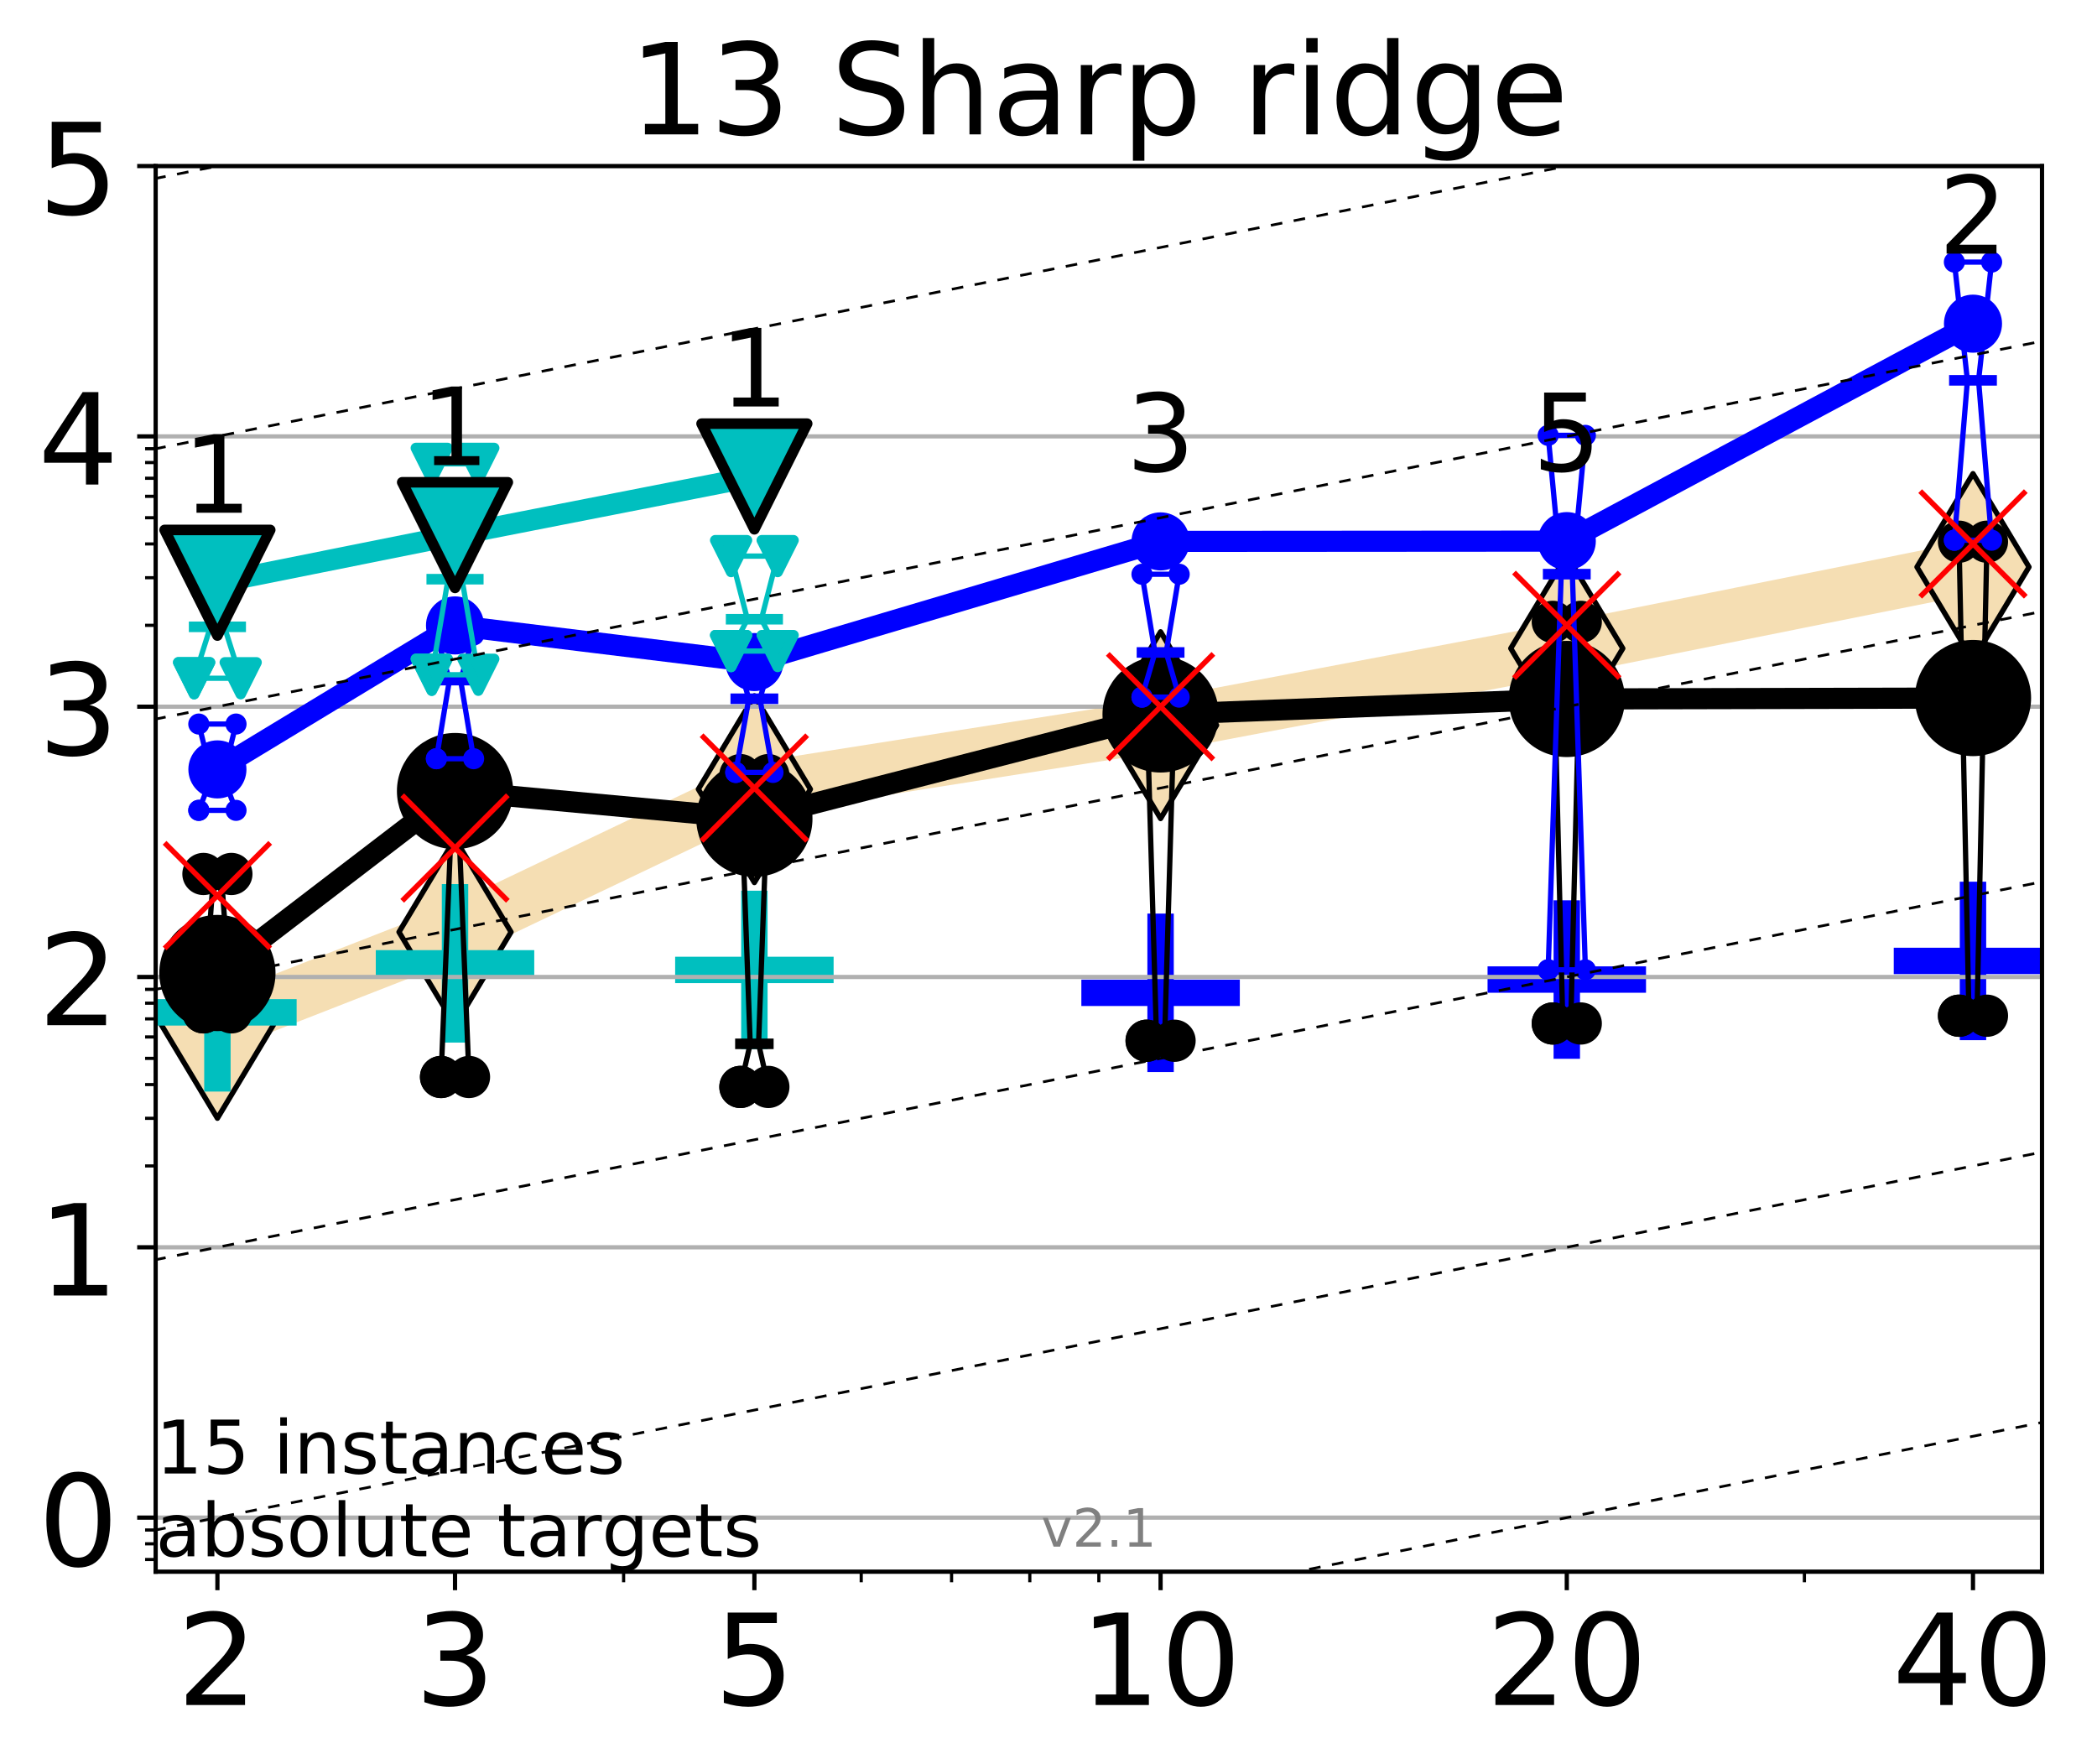 <?xml version="1.0" encoding="utf-8" standalone="no"?>
<!DOCTYPE svg PUBLIC "-//W3C//DTD SVG 1.1//EN"
  "http://www.w3.org/Graphics/SVG/1.1/DTD/svg11.dtd">
<!-- Created with matplotlib (http://matplotlib.org/) -->
<svg height="334pt" version="1.1" viewBox="0 0 397 334" width="397pt" xmlns="http://www.w3.org/2000/svg" xmlns:xlink="http://www.w3.org/1999/xlink">
 <defs>
  <style type="text/css">
*{stroke-linecap:butt;stroke-linejoin:round;}
  </style>
 </defs>
 <g id="figure_1">
  <g id="patch_1">
   <path d="M 0 334.976 
L 397.29 334.976 
L 397.29 0 
L 0 0 
z
" style="fill:#ffffff;"/>
  </g>
  <g id="axes_1">
   <g id="patch_2">
    <path d="M 29.47 297.548 
L 386.59 297.548 
L 386.59 31.436 
L 29.47 31.436 
z
" style="fill:#ffffff;"/>
   </g>
   <g id="line2d_1">
    <path clip-path="url(#p00d1503c47)" d="M 41.159 194.03 
L 86.144 176.45 
L 142.818 149.407 
L 219.719 137.287 
L 296.621 122.754 
L 373.522 107.346 
" style="fill:none;stroke:#f5deb3;stroke-linecap:square;stroke-width:10;"/>
    <defs>
     <path d="M -0 17.678 
L 10.607 0 
L 0 -17.678 
L -10.607 -0 
z
" id="mccfef2b36b" style="stroke:#000000;stroke-linejoin:miter;"/>
    </defs>
    <g clip-path="url(#p00d1503c47)">
     <use style="fill:#f5deb3;stroke:#000000;stroke-linejoin:miter;" x="41.159" xlink:href="#mccfef2b36b" y="194.03"/>
     <use style="fill:#f5deb3;stroke:#000000;stroke-linejoin:miter;" x="86.144" xlink:href="#mccfef2b36b" y="176.45"/>
     <use style="fill:#f5deb3;stroke:#000000;stroke-linejoin:miter;" x="142.818" xlink:href="#mccfef2b36b" y="149.407"/>
     <use style="fill:#f5deb3;stroke:#000000;stroke-linejoin:miter;" x="219.719" xlink:href="#mccfef2b36b" y="137.287"/>
     <use style="fill:#f5deb3;stroke:#000000;stroke-linejoin:miter;" x="296.621" xlink:href="#mccfef2b36b" y="122.754"/>
     <use style="fill:#f5deb3;stroke:#000000;stroke-linejoin:miter;" x="373.522" xlink:href="#mccfef2b36b" y="107.346"/>
    </g>
   </g>
   <g id="line2d_2">
    <defs>
     <path d="M -15 0 
L 15 0 
M 0 15 
L 0 -15 
" id="mb60d47ba1c" style="stroke:#00bfbf;stroke-width:5;"/>
    </defs>
    <g clip-path="url(#p00d1503c47)">
     <use style="fill:#00bfbf;stroke:#00bfbf;stroke-width:5;" x="41.159" xlink:href="#mb60d47ba1c" y="191.655"/>
    </g>
   </g>
   <g id="line2d_3">
    <g clip-path="url(#p00d1503c47)">
     <use style="fill:#00bfbf;stroke:#00bfbf;stroke-width:5;" x="86.144" xlink:href="#mb60d47ba1c" y="182.378"/>
    </g>
   </g>
   <g id="line2d_4">
    <g clip-path="url(#p00d1503c47)">
     <use style="fill:#00bfbf;stroke:#00bfbf;stroke-width:5;" x="142.818" xlink:href="#mb60d47ba1c" y="183.625"/>
    </g>
   </g>
   <g id="line2d_5">
    <defs>
     <path d="M -15 0 
L 15 0 
M 0 15 
L 0 -15 
" id="ma8dfc06658" style="stroke:#0000ff;stroke-width:5;"/>
    </defs>
    <g clip-path="url(#p00d1503c47)">
     <use style="fill:#0000ff;stroke:#0000ff;stroke-width:5;" x="373.522" xlink:href="#ma8dfc06658" y="181.922"/>
    </g>
   </g>
   <g id="line2d_6">
    <g clip-path="url(#p00d1503c47)">
     <use style="fill:#0000ff;stroke:#0000ff;stroke-width:5;" x="219.719" xlink:href="#ma8dfc06658" y="187.956"/>
    </g>
   </g>
   <g id="line2d_7">
    <g clip-path="url(#p00d1503c47)">
     <use style="fill:#0000ff;stroke:#0000ff;stroke-width:5;" x="296.621" xlink:href="#ma8dfc06658" y="185.445"/>
    </g>
   </g>
   <g id="matplotlib.axis_1">
    <g id="xtick_1">
     <g id="line2d_8">
      <defs>
       <path d="M 0 0 
L 0 3.5 
" id="m0db51778ff" style="stroke:#000000;stroke-width:0.8;"/>
      </defs>
      <g>
       <use style="stroke:#000000;stroke-width:0.8;" x="41.159" xlink:href="#m0db51778ff" y="297.548"/>
      </g>
     </g>
     <g id="text_1">
      <!-- 2 -->
      <defs>
       <path d="M 19.188 8.297 
L 53.609 8.297 
L 53.609 0 
L 7.328 0 
L 7.328 8.297 
Q 12.938 14.109 22.625 23.891 
Q 32.328 33.688 34.812 36.531 
Q 39.547 41.844 41.422 45.531 
Q 43.312 49.219 43.312 52.781 
Q 43.312 58.594 39.234 62.25 
Q 35.156 65.922 28.609 65.922 
Q 23.969 65.922 18.812 64.312 
Q 13.672 62.703 7.812 59.422 
L 7.812 69.391 
Q 13.766 71.781 18.938 73 
Q 24.125 74.219 28.422 74.219 
Q 39.75 74.219 46.484 68.547 
Q 53.219 62.891 53.219 53.422 
Q 53.219 48.922 51.531 44.891 
Q 49.859 40.875 45.406 35.406 
Q 44.188 33.984 37.641 27.219 
Q 31.109 20.453 19.188 8.297 
" id="DejaVuSans-32"/>
      </defs>
      <g transform="translate(33.524 322.784)scale(0.24 -0.24)">
       <use xlink:href="#DejaVuSans-32"/>
      </g>
     </g>
    </g>
    <g id="xtick_2">
     <g id="line2d_9">
      <g>
       <use style="stroke:#000000;stroke-width:0.8;" x="86.144" xlink:href="#m0db51778ff" y="297.548"/>
      </g>
     </g>
     <g id="text_2">
      <!-- 3 -->
      <defs>
       <path d="M 40.578 39.312 
Q 47.656 37.797 51.625 33 
Q 55.609 28.219 55.609 21.188 
Q 55.609 10.406 48.188 4.484 
Q 40.766 -1.422 27.094 -1.422 
Q 22.516 -1.422 17.656 -0.516 
Q 12.797 0.391 7.625 2.203 
L 7.625 11.719 
Q 11.719 9.328 16.594 8.109 
Q 21.484 6.891 26.812 6.891 
Q 36.078 6.891 40.938 10.547 
Q 45.797 14.203 45.797 21.188 
Q 45.797 27.641 41.281 31.266 
Q 36.766 34.906 28.719 34.906 
L 20.219 34.906 
L 20.219 43.016 
L 29.109 43.016 
Q 36.375 43.016 40.234 45.922 
Q 44.094 48.828 44.094 54.297 
Q 44.094 59.906 40.109 62.906 
Q 36.141 65.922 28.719 65.922 
Q 24.656 65.922 20.016 65.031 
Q 15.375 64.156 9.812 62.312 
L 9.812 71.094 
Q 15.438 72.656 20.344 73.438 
Q 25.25 74.219 29.594 74.219 
Q 40.828 74.219 47.359 69.109 
Q 53.906 64.016 53.906 55.328 
Q 53.906 49.266 50.438 45.094 
Q 46.969 40.922 40.578 39.312 
" id="DejaVuSans-33"/>
      </defs>
      <g transform="translate(78.509 322.784)scale(0.24 -0.24)">
       <use xlink:href="#DejaVuSans-33"/>
      </g>
     </g>
    </g>
    <g id="xtick_3">
     <g id="line2d_10">
      <g>
       <use style="stroke:#000000;stroke-width:0.8;" x="142.818" xlink:href="#m0db51778ff" y="297.548"/>
      </g>
     </g>
     <g id="text_3">
      <!-- 5 -->
      <defs>
       <path d="M 10.797 72.906 
L 49.516 72.906 
L 49.516 64.594 
L 19.828 64.594 
L 19.828 46.734 
Q 21.969 47.469 24.109 47.828 
Q 26.266 48.188 28.422 48.188 
Q 40.625 48.188 47.75 41.5 
Q 54.891 34.812 54.891 23.391 
Q 54.891 11.625 47.562 5.094 
Q 40.234 -1.422 26.906 -1.422 
Q 22.312 -1.422 17.547 -0.641 
Q 12.797 0.141 7.719 1.703 
L 7.719 11.625 
Q 12.109 9.234 16.797 8.062 
Q 21.484 6.891 26.703 6.891 
Q 35.156 6.891 40.078 11.328 
Q 45.016 15.766 45.016 23.391 
Q 45.016 31 40.078 35.438 
Q 35.156 39.891 26.703 39.891 
Q 22.75 39.891 18.812 39.016 
Q 14.891 38.141 10.797 36.281 
z
" id="DejaVuSans-35"/>
      </defs>
      <g transform="translate(135.183 322.784)scale(0.24 -0.24)">
       <use xlink:href="#DejaVuSans-35"/>
      </g>
     </g>
    </g>
    <g id="xtick_4">
     <g id="line2d_11">
      <g>
       <use style="stroke:#000000;stroke-width:0.8;" x="219.719" xlink:href="#m0db51778ff" y="297.548"/>
      </g>
     </g>
     <g id="text_4">
      <!-- 10 -->
      <defs>
       <path d="M 12.406 8.297 
L 28.516 8.297 
L 28.516 63.922 
L 10.984 60.406 
L 10.984 69.391 
L 28.422 72.906 
L 38.281 72.906 
L 38.281 8.297 
L 54.391 8.297 
L 54.391 0 
L 12.406 0 
z
" id="DejaVuSans-31"/>
       <path d="M 31.781 66.406 
Q 24.172 66.406 20.328 58.906 
Q 16.5 51.422 16.5 36.375 
Q 16.5 21.391 20.328 13.891 
Q 24.172 6.391 31.781 6.391 
Q 39.453 6.391 43.281 13.891 
Q 47.125 21.391 47.125 36.375 
Q 47.125 51.422 43.281 58.906 
Q 39.453 66.406 31.781 66.406 
M 31.781 74.219 
Q 44.047 74.219 50.516 64.516 
Q 56.984 54.828 56.984 36.375 
Q 56.984 17.969 50.516 8.266 
Q 44.047 -1.422 31.781 -1.422 
Q 19.531 -1.422 13.062 8.266 
Q 6.594 17.969 6.594 36.375 
Q 6.594 54.828 13.062 64.516 
Q 19.531 74.219 31.781 74.219 
" id="DejaVuSans-30"/>
      </defs>
      <g transform="translate(204.449 322.784)scale(0.24 -0.24)">
       <use xlink:href="#DejaVuSans-31"/>
       <use x="63.623" xlink:href="#DejaVuSans-30"/>
      </g>
     </g>
    </g>
    <g id="xtick_5">
     <g id="line2d_12">
      <g>
       <use style="stroke:#000000;stroke-width:0.8;" x="296.621" xlink:href="#m0db51778ff" y="297.548"/>
      </g>
     </g>
     <g id="text_5">
      <!-- 20 -->
      <g transform="translate(281.351 322.784)scale(0.24 -0.24)">
       <use xlink:href="#DejaVuSans-32"/>
       <use x="63.623" xlink:href="#DejaVuSans-30"/>
      </g>
     </g>
    </g>
    <g id="xtick_6">
     <g id="line2d_13">
      <g>
       <use style="stroke:#000000;stroke-width:0.8;" x="373.522" xlink:href="#m0db51778ff" y="297.548"/>
      </g>
     </g>
     <g id="text_6">
      <!-- 40 -->
      <defs>
       <path d="M 37.797 64.312 
L 12.891 25.391 
L 37.797 25.391 
z
M 35.203 72.906 
L 47.609 72.906 
L 47.609 25.391 
L 58.016 25.391 
L 58.016 17.188 
L 47.609 17.188 
L 47.609 0 
L 37.797 0 
L 37.797 17.188 
L 4.891 17.188 
L 4.891 26.703 
z
" id="DejaVuSans-34"/>
      </defs>
      <g transform="translate(358.252 322.784)scale(0.24 -0.24)">
       <use xlink:href="#DejaVuSans-34"/>
       <use x="63.623" xlink:href="#DejaVuSans-30"/>
      </g>
     </g>
    </g>
    <g id="xtick_7">
     <g id="line2d_14">
      <defs>
       <path d="M 0 0 
L 0 2 
" id="mc69cfb453a" style="stroke:#000000;stroke-width:0.6;"/>
      </defs>
      <g>
       <use style="stroke:#000000;stroke-width:0.6;" x="41.159" xlink:href="#mc69cfb453a" y="297.548"/>
      </g>
     </g>
    </g>
    <g id="xtick_8">
     <g id="line2d_15">
      <g>
       <use style="stroke:#000000;stroke-width:0.6;" x="86.144" xlink:href="#mc69cfb453a" y="297.548"/>
      </g>
     </g>
    </g>
    <g id="xtick_9">
     <g id="line2d_16">
      <g>
       <use style="stroke:#000000;stroke-width:0.6;" x="118.061" xlink:href="#mc69cfb453a" y="297.548"/>
      </g>
     </g>
    </g>
    <g id="xtick_10">
     <g id="line2d_17">
      <g>
       <use style="stroke:#000000;stroke-width:0.6;" x="142.818" xlink:href="#mc69cfb453a" y="297.548"/>
      </g>
     </g>
    </g>
    <g id="xtick_11">
     <g id="line2d_18">
      <g>
       <use style="stroke:#000000;stroke-width:0.6;" x="163.045" xlink:href="#mc69cfb453a" y="297.548"/>
      </g>
     </g>
    </g>
    <g id="xtick_12">
     <g id="line2d_19">
      <g>
       <use style="stroke:#000000;stroke-width:0.6;" x="180.148" xlink:href="#mc69cfb453a" y="297.548"/>
      </g>
     </g>
    </g>
    <g id="xtick_13">
     <g id="line2d_20">
      <g>
       <use style="stroke:#000000;stroke-width:0.6;" x="194.962" xlink:href="#mc69cfb453a" y="297.548"/>
      </g>
     </g>
    </g>
    <g id="xtick_14">
     <g id="line2d_21">
      <g>
       <use style="stroke:#000000;stroke-width:0.6;" x="208.03" xlink:href="#mc69cfb453a" y="297.548"/>
      </g>
     </g>
    </g>
    <g id="xtick_15">
     <g id="line2d_22">
      <g>
       <use style="stroke:#000000;stroke-width:0.6;" x="296.621" xlink:href="#mc69cfb453a" y="297.548"/>
      </g>
     </g>
    </g>
    <g id="xtick_16">
     <g id="line2d_23">
      <g>
       <use style="stroke:#000000;stroke-width:0.6;" x="341.605" xlink:href="#mc69cfb453a" y="297.548"/>
      </g>
     </g>
    </g>
    <g id="xtick_17">
     <g id="line2d_24">
      <g>
       <use style="stroke:#000000;stroke-width:0.6;" x="373.522" xlink:href="#mc69cfb453a" y="297.548"/>
      </g>
     </g>
    </g>
   </g>
   <g id="matplotlib.axis_2">
    <g id="ytick_1">
     <g id="line2d_25">
      <path clip-path="url(#p00d1503c47)" d="M 29.47 287.313 
L 386.59 287.313 
" style="fill:none;stroke:#b0b0b0;stroke-linecap:square;stroke-width:0.8;"/>
     </g>
     <g id="line2d_26">
      <defs>
       <path d="M 0 0 
L -3.5 0 
" id="m6b1e8a7079" style="stroke:#000000;stroke-width:0.8;"/>
      </defs>
      <g>
       <use style="stroke:#000000;stroke-width:0.8;" x="29.47" xlink:href="#m6b1e8a7079" y="287.313"/>
      </g>
     </g>
     <g id="text_7">
      <!-- 0 -->
      <g transform="translate(7.2 296.431)scale(0.24 -0.24)">
       <use xlink:href="#DejaVuSans-30"/>
      </g>
     </g>
    </g>
    <g id="ytick_2">
     <g id="line2d_27">
      <path clip-path="url(#p00d1503c47)" d="M 29.47 236.138 
L 386.59 236.138 
" style="fill:none;stroke:#b0b0b0;stroke-linecap:square;stroke-width:0.8;"/>
     </g>
     <g id="line2d_28">
      <g>
       <use style="stroke:#000000;stroke-width:0.8;" x="29.47" xlink:href="#m6b1e8a7079" y="236.138"/>
      </g>
     </g>
     <g id="text_8">
      <!-- 1 -->
      <g transform="translate(7.2 245.256)scale(0.24 -0.24)">
       <use xlink:href="#DejaVuSans-31"/>
      </g>
     </g>
    </g>
    <g id="ytick_3">
     <g id="line2d_29">
      <path clip-path="url(#p00d1503c47)" d="M 29.47 184.962 
L 386.59 184.962 
" style="fill:none;stroke:#b0b0b0;stroke-linecap:square;stroke-width:0.8;"/>
     </g>
     <g id="line2d_30">
      <g>
       <use style="stroke:#000000;stroke-width:0.8;" x="29.47" xlink:href="#m6b1e8a7079" y="184.962"/>
      </g>
     </g>
     <g id="text_9">
      <!-- 2 -->
      <g transform="translate(7.2 194.081)scale(0.24 -0.24)">
       <use xlink:href="#DejaVuSans-32"/>
      </g>
     </g>
    </g>
    <g id="ytick_4">
     <g id="line2d_31">
      <path clip-path="url(#p00d1503c47)" d="M 29.47 133.787 
L 386.59 133.787 
" style="fill:none;stroke:#b0b0b0;stroke-linecap:square;stroke-width:0.8;"/>
     </g>
     <g id="line2d_32">
      <g>
       <use style="stroke:#000000;stroke-width:0.8;" x="29.47" xlink:href="#m6b1e8a7079" y="133.787"/>
      </g>
     </g>
     <g id="text_10">
      <!-- 3 -->
      <g transform="translate(7.2 142.905)scale(0.24 -0.24)">
       <use xlink:href="#DejaVuSans-33"/>
      </g>
     </g>
    </g>
    <g id="ytick_5">
     <g id="line2d_33">
      <path clip-path="url(#p00d1503c47)" d="M 29.47 82.612 
L 386.59 82.612 
" style="fill:none;stroke:#b0b0b0;stroke-linecap:square;stroke-width:0.8;"/>
     </g>
     <g id="line2d_34">
      <g>
       <use style="stroke:#000000;stroke-width:0.8;" x="29.47" xlink:href="#m6b1e8a7079" y="82.612"/>
      </g>
     </g>
     <g id="text_11">
      <!-- 4 -->
      <g transform="translate(7.2 91.73)scale(0.24 -0.24)">
       <use xlink:href="#DejaVuSans-34"/>
      </g>
     </g>
    </g>
    <g id="ytick_6">
     <g id="line2d_35">
      <path clip-path="url(#p00d1503c47)" d="M 29.47 31.436 
L 386.59 31.436 
" style="fill:none;stroke:#b0b0b0;stroke-linecap:square;stroke-width:0.8;"/>
     </g>
     <g id="line2d_36">
      <g>
       <use style="stroke:#000000;stroke-width:0.8;" x="29.47" xlink:href="#m6b1e8a7079" y="31.436"/>
      </g>
     </g>
     <g id="text_12">
      <!-- 5 -->
      <g transform="translate(7.2 40.554)scale(0.24 -0.24)">
       <use xlink:href="#DejaVuSans-35"/>
      </g>
     </g>
    </g>
    <g id="ytick_7">
     <g id="line2d_37">
      <defs>
       <path d="M 0 0 
L -2 0 
" id="m5ad6db8376" style="stroke:#000000;stroke-width:0.6;"/>
      </defs>
      <g>
       <use style="stroke:#000000;stroke-width:0.6;" x="29.47" xlink:href="#m5ad6db8376" y="295.24"/>
      </g>
     </g>
    </g>
    <g id="ytick_8">
     <g id="line2d_38">
      <g>
       <use style="stroke:#000000;stroke-width:0.6;" x="29.47" xlink:href="#m5ad6db8376" y="292.273"/>
      </g>
     </g>
    </g>
    <g id="ytick_9">
     <g id="line2d_39">
      <g>
       <use style="stroke:#000000;stroke-width:0.6;" x="29.47" xlink:href="#m5ad6db8376" y="289.655"/>
      </g>
     </g>
    </g>
    <g id="ytick_10">
     <g id="line2d_40">
      <g>
       <use style="stroke:#000000;stroke-width:0.6;" x="29.47" xlink:href="#m5ad6db8376" y="220.732"/>
      </g>
     </g>
    </g>
    <g id="ytick_11">
     <g id="line2d_41">
      <g>
       <use style="stroke:#000000;stroke-width:0.6;" x="29.47" xlink:href="#m5ad6db8376" y="211.721"/>
      </g>
     </g>
    </g>
    <g id="ytick_12">
     <g id="line2d_42">
      <g>
       <use style="stroke:#000000;stroke-width:0.6;" x="29.47" xlink:href="#m5ad6db8376" y="205.327"/>
      </g>
     </g>
    </g>
    <g id="ytick_13">
     <g id="line2d_43">
      <g>
       <use style="stroke:#000000;stroke-width:0.6;" x="29.47" xlink:href="#m5ad6db8376" y="200.368"/>
      </g>
     </g>
    </g>
    <g id="ytick_14">
     <g id="line2d_44">
      <g>
       <use style="stroke:#000000;stroke-width:0.6;" x="29.47" xlink:href="#m5ad6db8376" y="196.316"/>
      </g>
     </g>
    </g>
    <g id="ytick_15">
     <g id="line2d_45">
      <g>
       <use style="stroke:#000000;stroke-width:0.6;" x="29.47" xlink:href="#m5ad6db8376" y="192.89"/>
      </g>
     </g>
    </g>
    <g id="ytick_16">
     <g id="line2d_46">
      <g>
       <use style="stroke:#000000;stroke-width:0.6;" x="29.47" xlink:href="#m5ad6db8376" y="189.922"/>
      </g>
     </g>
    </g>
    <g id="ytick_17">
     <g id="line2d_47">
      <g>
       <use style="stroke:#000000;stroke-width:0.6;" x="29.47" xlink:href="#m5ad6db8376" y="187.304"/>
      </g>
     </g>
    </g>
    <g id="ytick_18">
     <g id="line2d_48">
      <g>
       <use style="stroke:#000000;stroke-width:0.6;" x="29.47" xlink:href="#m5ad6db8376" y="118.382"/>
      </g>
     </g>
    </g>
    <g id="ytick_19">
     <g id="line2d_49">
      <g>
       <use style="stroke:#000000;stroke-width:0.6;" x="29.47" xlink:href="#m5ad6db8376" y="109.37"/>
      </g>
     </g>
    </g>
    <g id="ytick_20">
     <g id="line2d_50">
      <g>
       <use style="stroke:#000000;stroke-width:0.6;" x="29.47" xlink:href="#m5ad6db8376" y="102.976"/>
      </g>
     </g>
    </g>
    <g id="ytick_21">
     <g id="line2d_51">
      <g>
       <use style="stroke:#000000;stroke-width:0.6;" x="29.47" xlink:href="#m5ad6db8376" y="98.017"/>
      </g>
     </g>
    </g>
    <g id="ytick_22">
     <g id="line2d_52">
      <g>
       <use style="stroke:#000000;stroke-width:0.6;" x="29.47" xlink:href="#m5ad6db8376" y="93.965"/>
      </g>
     </g>
    </g>
    <g id="ytick_23">
     <g id="line2d_53">
      <g>
       <use style="stroke:#000000;stroke-width:0.6;" x="29.47" xlink:href="#m5ad6db8376" y="90.539"/>
      </g>
     </g>
    </g>
    <g id="ytick_24">
     <g id="line2d_54">
      <g>
       <use style="stroke:#000000;stroke-width:0.6;" x="29.47" xlink:href="#m5ad6db8376" y="87.571"/>
      </g>
     </g>
    </g>
    <g id="ytick_25">
     <g id="line2d_55">
      <g>
       <use style="stroke:#000000;stroke-width:0.6;" x="29.47" xlink:href="#m5ad6db8376" y="84.953"/>
      </g>
     </g>
    </g>
   </g>
   <g id="line2d_56">
    <path clip-path="url(#p00d1503c47)" d="M 38.516 191.655 
L 40.366 166.403 
L 38.516 165.459 
L 43.803 165.459 
L 41.952 166.403 
L 43.803 191.655 
L 38.516 191.655 
" style="fill:none;stroke:#000000;stroke-linecap:square;"/>
   </g>
   <g id="line2d_57">
    <path clip-path="url(#p00d1503c47)" d="M 38.516 191.655 
L 43.803 191.655 
L 43.803 165.459 
L 38.516 165.459 
L 38.516 191.655 
" style="fill:none;"/>
    <defs>
     <path d="M 0 3 
C 0.796 3 1.559 2.684 2.121 2.121 
C 2.684 1.559 3 0.796 3 0 
C 3 -0.796 2.684 -1.559 2.121 -2.121 
C 1.559 -2.684 0.796 -3 0 -3 
C -0.796 -3 -1.559 -2.684 -2.121 -2.121 
C -2.684 -1.559 -3 -0.796 -3 0 
C -3 0.796 -2.684 1.559 -2.121 2.121 
C -1.559 2.684 -0.796 3 0 3 
z
" id="md83d8b8387" style="stroke:#000000;stroke-width:2;"/>
    </defs>
    <g clip-path="url(#p00d1503c47)">
     <use style="stroke:#000000;stroke-width:2;" x="38.516" xlink:href="#md83d8b8387" y="191.655"/>
     <use style="stroke:#000000;stroke-width:2;" x="43.803" xlink:href="#md83d8b8387" y="191.655"/>
     <use style="stroke:#000000;stroke-width:2;" x="43.803" xlink:href="#md83d8b8387" y="165.459"/>
     <use style="stroke:#000000;stroke-width:2;" x="38.516" xlink:href="#md83d8b8387" y="165.459"/>
     <use style="stroke:#000000;stroke-width:2;" x="38.516" xlink:href="#md83d8b8387" y="191.655"/>
    </g>
   </g>
   <g id="line2d_58">
    <path clip-path="url(#p00d1503c47)" d="M 38.516 166.403 
L 43.803 166.403 
" style="fill:none;stroke:#000000;stroke-linecap:square;stroke-width:2;"/>
   </g>
   <g id="line2d_59">
    <path clip-path="url(#p00d1503c47)" d="M 83.5 203.893 
L 85.351 158.204 
L 83.5 143.567 
L 88.787 143.567 
L 86.937 158.204 
L 88.787 203.893 
L 83.5 203.893 
" style="fill:none;stroke:#000000;stroke-linecap:square;"/>
   </g>
   <g id="line2d_60">
    <path clip-path="url(#p00d1503c47)" d="M 83.5 203.893 
L 88.787 203.893 
L 88.787 143.567 
L 83.5 143.567 
L 83.5 203.893 
" style="fill:none;"/>
    <g clip-path="url(#p00d1503c47)">
     <use style="stroke:#000000;stroke-width:2;" x="83.5" xlink:href="#md83d8b8387" y="203.893"/>
     <use style="stroke:#000000;stroke-width:2;" x="88.787" xlink:href="#md83d8b8387" y="203.893"/>
     <use style="stroke:#000000;stroke-width:2;" x="88.787" xlink:href="#md83d8b8387" y="143.567"/>
     <use style="stroke:#000000;stroke-width:2;" x="83.5" xlink:href="#md83d8b8387" y="143.567"/>
     <use style="stroke:#000000;stroke-width:2;" x="83.5" xlink:href="#md83d8b8387" y="203.893"/>
    </g>
   </g>
   <g id="line2d_61">
    <path clip-path="url(#p00d1503c47)" d="M 83.5 158.204 
L 88.787 158.204 
" style="fill:none;stroke:#000000;stroke-linecap:square;stroke-width:2;"/>
   </g>
   <g id="line2d_62">
    <path clip-path="url(#p00d1503c47)" d="M 140.174 205.776 
L 142.025 197.612 
L 140.174 146.745 
L 145.461 146.745 
L 143.611 197.612 
L 145.461 205.776 
L 140.174 205.776 
" style="fill:none;stroke:#000000;stroke-linecap:square;"/>
   </g>
   <g id="line2d_63">
    <path clip-path="url(#p00d1503c47)" d="M 140.174 205.776 
L 145.461 205.776 
L 145.461 146.745 
L 140.174 146.745 
L 140.174 205.776 
" style="fill:none;"/>
    <g clip-path="url(#p00d1503c47)">
     <use style="stroke:#000000;stroke-width:2;" x="140.174" xlink:href="#md83d8b8387" y="205.776"/>
     <use style="stroke:#000000;stroke-width:2;" x="145.461" xlink:href="#md83d8b8387" y="205.776"/>
     <use style="stroke:#000000;stroke-width:2;" x="145.461" xlink:href="#md83d8b8387" y="146.745"/>
     <use style="stroke:#000000;stroke-width:2;" x="140.174" xlink:href="#md83d8b8387" y="146.745"/>
     <use style="stroke:#000000;stroke-width:2;" x="140.174" xlink:href="#md83d8b8387" y="205.776"/>
    </g>
   </g>
   <g id="line2d_64">
    <path clip-path="url(#p00d1503c47)" d="M 140.174 197.612 
L 145.461 197.612 
" style="fill:none;stroke:#000000;stroke-linecap:square;stroke-width:2;"/>
   </g>
   <g id="line2d_65">
    <path clip-path="url(#p00d1503c47)" d="M 217.076 197.031 
L 218.926 195.785 
L 217.076 132.532 
L 222.363 132.532 
L 220.512 195.785 
L 222.363 197.031 
L 217.076 197.031 
" style="fill:none;stroke:#000000;stroke-linecap:square;"/>
   </g>
   <g id="line2d_66">
    <path clip-path="url(#p00d1503c47)" d="M 217.076 197.031 
L 222.363 197.031 
L 222.363 132.532 
L 217.076 132.532 
L 217.076 197.031 
" style="fill:none;"/>
    <g clip-path="url(#p00d1503c47)">
     <use style="stroke:#000000;stroke-width:2;" x="217.076" xlink:href="#md83d8b8387" y="197.031"/>
     <use style="stroke:#000000;stroke-width:2;" x="222.363" xlink:href="#md83d8b8387" y="197.031"/>
     <use style="stroke:#000000;stroke-width:2;" x="222.363" xlink:href="#md83d8b8387" y="132.532"/>
     <use style="stroke:#000000;stroke-width:2;" x="217.076" xlink:href="#md83d8b8387" y="132.532"/>
     <use style="stroke:#000000;stroke-width:2;" x="217.076" xlink:href="#md83d8b8387" y="197.031"/>
    </g>
   </g>
   <g id="line2d_67">
    <path clip-path="url(#p00d1503c47)" d="M 217.076 195.785 
L 222.363 195.785 
" style="fill:none;stroke:#000000;stroke-linecap:square;stroke-width:2;"/>
   </g>
   <g id="line2d_68">
    <path clip-path="url(#p00d1503c47)" d="M 293.977 193.764 
L 295.828 192.217 
L 293.977 117.73 
L 299.264 117.73 
L 297.414 192.217 
L 299.264 193.764 
L 293.977 193.764 
" style="fill:none;stroke:#000000;stroke-linecap:square;"/>
   </g>
   <g id="line2d_69">
    <path clip-path="url(#p00d1503c47)" d="M 293.977 193.764 
L 299.264 193.764 
L 299.264 117.73 
L 293.977 117.73 
L 293.977 193.764 
" style="fill:none;"/>
    <g clip-path="url(#p00d1503c47)">
     <use style="stroke:#000000;stroke-width:2;" x="293.977" xlink:href="#md83d8b8387" y="193.764"/>
     <use style="stroke:#000000;stroke-width:2;" x="299.264" xlink:href="#md83d8b8387" y="193.764"/>
     <use style="stroke:#000000;stroke-width:2;" x="299.264" xlink:href="#md83d8b8387" y="117.73"/>
     <use style="stroke:#000000;stroke-width:2;" x="293.977" xlink:href="#md83d8b8387" y="117.73"/>
     <use style="stroke:#000000;stroke-width:2;" x="293.977" xlink:href="#md83d8b8387" y="193.764"/>
    </g>
   </g>
   <g id="line2d_70">
    <path clip-path="url(#p00d1503c47)" d="M 293.977 192.217 
L 299.264 192.217 
" style="fill:none;stroke:#000000;stroke-linecap:square;stroke-width:2;"/>
   </g>
   <g id="line2d_71">
    <path clip-path="url(#p00d1503c47)" d="M 370.879 192.294 
L 372.729 190.764 
L 370.879 102.555 
L 376.166 102.555 
L 374.316 190.764 
L 376.166 192.294 
L 370.879 192.294 
" style="fill:none;stroke:#000000;stroke-linecap:square;"/>
   </g>
   <g id="line2d_72">
    <path clip-path="url(#p00d1503c47)" d="M 370.879 192.294 
L 376.166 192.294 
L 376.166 102.555 
L 370.879 102.555 
L 370.879 192.294 
" style="fill:none;"/>
    <g clip-path="url(#p00d1503c47)">
     <use style="stroke:#000000;stroke-width:2;" x="370.879" xlink:href="#md83d8b8387" y="192.294"/>
     <use style="stroke:#000000;stroke-width:2;" x="376.166" xlink:href="#md83d8b8387" y="192.294"/>
     <use style="stroke:#000000;stroke-width:2;" x="376.166" xlink:href="#md83d8b8387" y="102.555"/>
     <use style="stroke:#000000;stroke-width:2;" x="370.879" xlink:href="#md83d8b8387" y="102.555"/>
     <use style="stroke:#000000;stroke-width:2;" x="370.879" xlink:href="#md83d8b8387" y="192.294"/>
    </g>
   </g>
   <g id="line2d_73">
    <path clip-path="url(#p00d1503c47)" d="M 370.879 190.764 
L 376.166 190.764 
" style="fill:none;stroke:#000000;stroke-linecap:square;stroke-width:2;"/>
   </g>
   <g id="line2d_74">
    <path clip-path="url(#p00d1503c47)" d="M 41.159 184.208 
L 86.144 149.763 
" style="fill:none;stroke:#000000;stroke-linecap:square;stroke-width:4;"/>
   </g>
   <g id="line2d_75">
    <path clip-path="url(#p00d1503c47)" d="M 86.144 149.763 
L 142.818 155 
" style="fill:none;stroke:#000000;stroke-linecap:square;stroke-width:4;"/>
   </g>
   <g id="line2d_76">
    <path clip-path="url(#p00d1503c47)" d="M 142.818 155 
L 219.719 135.254 
" style="fill:none;stroke:#000000;stroke-linecap:square;stroke-width:4;"/>
   </g>
   <g id="line2d_77">
    <path clip-path="url(#p00d1503c47)" d="M 219.719 135.254 
L 296.621 132.326 
" style="fill:none;stroke:#000000;stroke-linecap:square;stroke-width:4;"/>
   </g>
   <g id="line2d_78">
    <path clip-path="url(#p00d1503c47)" d="M 296.621 132.326 
L 373.522 132.15 
" style="fill:none;stroke:#000000;stroke-linecap:square;stroke-width:4;"/>
   </g>
   <g id="line2d_79">
    <path clip-path="url(#p00d1503c47)" d="M 41.159 184.208 
L 86.144 149.763 
L 142.818 155 
L 219.719 135.254 
L 296.621 132.326 
L 373.522 132.15 
" style="fill:none;"/>
    <defs>
     <path d="M 0 10 
C 2.652 10 5.196 8.946 7.071 7.071 
C 8.946 5.196 10 2.652 10 0 
C 10 -2.652 8.946 -5.196 7.071 -7.071 
C 5.196 -8.946 2.652 -10 0 -10 
C -2.652 -10 -5.196 -8.946 -7.071 -7.071 
C -8.946 -5.196 -10 -2.652 -10 0 
C -10 2.652 -8.946 5.196 -7.071 7.071 
C -5.196 8.946 -2.652 10 0 10 
z
" id="m15fcf3b933" style="stroke:#000000;stroke-width:2;"/>
    </defs>
    <g clip-path="url(#p00d1503c47)">
     <use style="stroke:#000000;stroke-width:2;" x="41.159" xlink:href="#m15fcf3b933" y="184.208"/>
     <use style="stroke:#000000;stroke-width:2;" x="86.144" xlink:href="#m15fcf3b933" y="149.763"/>
     <use style="stroke:#000000;stroke-width:2;" x="142.818" xlink:href="#m15fcf3b933" y="155"/>
     <use style="stroke:#000000;stroke-width:2;" x="219.719" xlink:href="#m15fcf3b933" y="135.254"/>
     <use style="stroke:#000000;stroke-width:2;" x="296.621" xlink:href="#m15fcf3b933" y="132.326"/>
     <use style="stroke:#000000;stroke-width:2;" x="373.522" xlink:href="#m15fcf3b933" y="132.15"/>
    </g>
   </g>
   <g id="line2d_80">
    <path clip-path="url(#p00d1503c47)" d="M 37.635 153.414 
L 40.102 147.034 
L 37.635 137.075 
L 44.684 137.075 
L 42.217 147.034 
L 44.684 153.414 
L 37.635 153.414 
" style="fill:none;stroke:#0000ff;stroke-linecap:square;"/>
   </g>
   <g id="line2d_81">
    <path clip-path="url(#p00d1503c47)" d="M 37.635 153.414 
L 44.684 153.414 
L 44.684 137.075 
L 37.635 137.075 
L 37.635 153.414 
" style="fill:none;"/>
    <defs>
     <path d="M 0 1.5 
C 0.398 1.5 0.779 1.342 1.061 1.061 
C 1.342 0.779 1.5 0.398 1.5 0 
C 1.5 -0.398 1.342 -0.779 1.061 -1.061 
C 0.779 -1.342 0.398 -1.5 0 -1.5 
C -0.398 -1.5 -0.779 -1.342 -1.061 -1.061 
C -1.342 -0.779 -1.5 -0.398 -1.5 0 
C -1.5 0.398 -1.342 0.779 -1.061 1.061 
C -0.779 1.342 -0.398 1.5 0 1.5 
z
" id="m990f47351a" style="stroke:#0000ff;"/>
    </defs>
    <g clip-path="url(#p00d1503c47)">
     <use style="fill:#0000ff;stroke:#0000ff;" x="37.635" xlink:href="#m990f47351a" y="153.414"/>
     <use style="fill:#0000ff;stroke:#0000ff;" x="44.684" xlink:href="#m990f47351a" y="153.414"/>
     <use style="fill:#0000ff;stroke:#0000ff;" x="44.684" xlink:href="#m990f47351a" y="137.075"/>
     <use style="fill:#0000ff;stroke:#0000ff;" x="37.635" xlink:href="#m990f47351a" y="137.075"/>
     <use style="fill:#0000ff;stroke:#0000ff;" x="37.635" xlink:href="#m990f47351a" y="153.414"/>
    </g>
   </g>
   <g id="line2d_82">
    <path clip-path="url(#p00d1503c47)" d="M 37.635 147.034 
L 44.684 147.034 
" style="fill:none;stroke:#0000ff;stroke-linecap:square;stroke-width:2;"/>
   </g>
   <g id="line2d_83">
    <path clip-path="url(#p00d1503c47)" d="M 82.619 143.637 
L 85.086 128.757 
L 82.619 120.211 
L 89.669 120.211 
L 87.201 128.757 
L 89.669 143.637 
L 82.619 143.637 
" style="fill:none;stroke:#0000ff;stroke-linecap:square;"/>
   </g>
   <g id="line2d_84">
    <path clip-path="url(#p00d1503c47)" d="M 82.619 143.637 
L 89.669 143.637 
L 89.669 120.211 
L 82.619 120.211 
L 82.619 143.637 
" style="fill:none;"/>
    <g clip-path="url(#p00d1503c47)">
     <use style="fill:#0000ff;stroke:#0000ff;" x="82.619" xlink:href="#m990f47351a" y="143.637"/>
     <use style="fill:#0000ff;stroke:#0000ff;" x="89.669" xlink:href="#m990f47351a" y="143.637"/>
     <use style="fill:#0000ff;stroke:#0000ff;" x="89.669" xlink:href="#m990f47351a" y="120.211"/>
     <use style="fill:#0000ff;stroke:#0000ff;" x="82.619" xlink:href="#m990f47351a" y="120.211"/>
     <use style="fill:#0000ff;stroke:#0000ff;" x="82.619" xlink:href="#m990f47351a" y="143.637"/>
    </g>
   </g>
   <g id="line2d_85">
    <path clip-path="url(#p00d1503c47)" d="M 82.619 128.757 
L 89.669 128.757 
" style="fill:none;stroke:#0000ff;stroke-linecap:square;stroke-width:2;"/>
   </g>
   <g id="line2d_86">
    <path clip-path="url(#p00d1503c47)" d="M 139.293 146.233 
L 141.76 132.281 
L 139.293 123.745 
L 146.342 123.745 
L 143.875 132.281 
L 146.342 146.233 
L 139.293 146.233 
" style="fill:none;stroke:#0000ff;stroke-linecap:square;"/>
   </g>
   <g id="line2d_87">
    <path clip-path="url(#p00d1503c47)" d="M 139.293 146.233 
L 146.342 146.233 
L 146.342 123.745 
L 139.293 123.745 
L 139.293 146.233 
" style="fill:none;"/>
    <g clip-path="url(#p00d1503c47)">
     <use style="fill:#0000ff;stroke:#0000ff;" x="139.293" xlink:href="#m990f47351a" y="146.233"/>
     <use style="fill:#0000ff;stroke:#0000ff;" x="146.342" xlink:href="#m990f47351a" y="146.233"/>
     <use style="fill:#0000ff;stroke:#0000ff;" x="146.342" xlink:href="#m990f47351a" y="123.745"/>
     <use style="fill:#0000ff;stroke:#0000ff;" x="139.293" xlink:href="#m990f47351a" y="123.745"/>
     <use style="fill:#0000ff;stroke:#0000ff;" x="139.293" xlink:href="#m990f47351a" y="146.233"/>
    </g>
   </g>
   <g id="line2d_88">
    <path clip-path="url(#p00d1503c47)" d="M 139.293 132.281 
L 146.342 132.281 
" style="fill:none;stroke:#0000ff;stroke-linecap:square;stroke-width:2;"/>
   </g>
   <g id="line2d_89">
    <path clip-path="url(#p00d1503c47)" d="M 216.195 131.98 
L 218.662 123.52 
L 216.195 108.716 
L 223.244 108.716 
L 220.777 123.52 
L 223.244 131.98 
L 216.195 131.98 
" style="fill:none;stroke:#0000ff;stroke-linecap:square;"/>
   </g>
   <g id="line2d_90">
    <path clip-path="url(#p00d1503c47)" d="M 216.195 131.98 
L 223.244 131.98 
L 223.244 108.716 
L 216.195 108.716 
L 216.195 131.98 
" style="fill:none;"/>
    <g clip-path="url(#p00d1503c47)">
     <use style="fill:#0000ff;stroke:#0000ff;" x="216.195" xlink:href="#m990f47351a" y="131.98"/>
     <use style="fill:#0000ff;stroke:#0000ff;" x="223.244" xlink:href="#m990f47351a" y="131.98"/>
     <use style="fill:#0000ff;stroke:#0000ff;" x="223.244" xlink:href="#m990f47351a" y="108.716"/>
     <use style="fill:#0000ff;stroke:#0000ff;" x="216.195" xlink:href="#m990f47351a" y="108.716"/>
     <use style="fill:#0000ff;stroke:#0000ff;" x="216.195" xlink:href="#m990f47351a" y="131.98"/>
    </g>
   </g>
   <g id="line2d_91">
    <path clip-path="url(#p00d1503c47)" d="M 216.195 123.52 
L 223.244 123.52 
" style="fill:none;stroke:#0000ff;stroke-linecap:square;stroke-width:2;"/>
   </g>
   <g id="line2d_92">
    <path clip-path="url(#p00d1503c47)" d="M 293.096 183.605 
L 295.563 108.694 
L 293.096 82.423 
L 300.146 82.423 
L 297.678 108.694 
L 300.146 183.605 
L 293.096 183.605 
" style="fill:none;stroke:#0000ff;stroke-linecap:square;"/>
   </g>
   <g id="line2d_93">
    <path clip-path="url(#p00d1503c47)" d="M 293.096 183.605 
L 300.146 183.605 
L 300.146 82.423 
L 293.096 82.423 
L 293.096 183.605 
" style="fill:none;"/>
    <g clip-path="url(#p00d1503c47)">
     <use style="fill:#0000ff;stroke:#0000ff;" x="293.096" xlink:href="#m990f47351a" y="183.605"/>
     <use style="fill:#0000ff;stroke:#0000ff;" x="300.146" xlink:href="#m990f47351a" y="183.605"/>
     <use style="fill:#0000ff;stroke:#0000ff;" x="300.146" xlink:href="#m990f47351a" y="82.423"/>
     <use style="fill:#0000ff;stroke:#0000ff;" x="293.096" xlink:href="#m990f47351a" y="82.423"/>
     <use style="fill:#0000ff;stroke:#0000ff;" x="293.096" xlink:href="#m990f47351a" y="183.605"/>
    </g>
   </g>
   <g id="line2d_94">
    <path clip-path="url(#p00d1503c47)" d="M 293.096 108.694 
L 300.146 108.694 
" style="fill:none;stroke:#0000ff;stroke-linecap:square;stroke-width:2;"/>
   </g>
   <g id="line2d_95">
    <path clip-path="url(#p00d1503c47)" d="M 369.998 102.27 
L 372.465 72.007 
L 369.998 49.618 
L 377.047 49.618 
L 374.58 72.007 
L 377.047 102.27 
L 369.998 102.27 
" style="fill:none;stroke:#0000ff;stroke-linecap:square;"/>
   </g>
   <g id="line2d_96">
    <path clip-path="url(#p00d1503c47)" d="M 369.998 102.27 
L 377.047 102.27 
L 377.047 49.618 
L 369.998 49.618 
L 369.998 102.27 
" style="fill:none;"/>
    <g clip-path="url(#p00d1503c47)">
     <use style="fill:#0000ff;stroke:#0000ff;" x="369.998" xlink:href="#m990f47351a" y="102.27"/>
     <use style="fill:#0000ff;stroke:#0000ff;" x="377.047" xlink:href="#m990f47351a" y="102.27"/>
     <use style="fill:#0000ff;stroke:#0000ff;" x="377.047" xlink:href="#m990f47351a" y="49.618"/>
     <use style="fill:#0000ff;stroke:#0000ff;" x="369.998" xlink:href="#m990f47351a" y="49.618"/>
     <use style="fill:#0000ff;stroke:#0000ff;" x="369.998" xlink:href="#m990f47351a" y="102.27"/>
    </g>
   </g>
   <g id="line2d_97">
    <path clip-path="url(#p00d1503c47)" d="M 369.998 72.007 
L 377.047 72.007 
" style="fill:none;stroke:#0000ff;stroke-linecap:square;stroke-width:2;"/>
   </g>
   <g id="line2d_98">
    <path clip-path="url(#p00d1503c47)" d="M 41.159 145.66 
L 86.144 118.404 
" style="fill:none;stroke:#0000ff;stroke-linecap:square;stroke-width:4;"/>
   </g>
   <g id="line2d_99">
    <path clip-path="url(#p00d1503c47)" d="M 86.144 118.404 
L 142.818 125.344 
" style="fill:none;stroke:#0000ff;stroke-linecap:square;stroke-width:4;"/>
   </g>
   <g id="line2d_100">
    <path clip-path="url(#p00d1503c47)" d="M 142.818 125.344 
L 219.719 102.497 
" style="fill:none;stroke:#0000ff;stroke-linecap:square;stroke-width:4;"/>
   </g>
   <g id="line2d_101">
    <path clip-path="url(#p00d1503c47)" d="M 219.719 102.497 
L 296.621 102.443 
" style="fill:none;stroke:#0000ff;stroke-linecap:square;stroke-width:4;"/>
   </g>
   <g id="line2d_102">
    <path clip-path="url(#p00d1503c47)" d="M 296.621 102.443 
L 373.522 61.277 
" style="fill:none;stroke:#0000ff;stroke-linecap:square;stroke-width:4;"/>
   </g>
   <g id="line2d_103">
    <path clip-path="url(#p00d1503c47)" d="M 41.159 145.66 
L 86.144 118.404 
L 142.818 125.344 
L 219.719 102.497 
L 296.621 102.443 
L 373.522 61.277 
" style="fill:none;"/>
    <defs>
     <path d="M 0 5 
C 1.326 5 2.598 4.473 3.536 3.536 
C 4.473 2.598 5 1.326 5 0 
C 5 -1.326 4.473 -2.598 3.536 -3.536 
C 2.598 -4.473 1.326 -5 0 -5 
C -1.326 -5 -2.598 -4.473 -3.536 -3.536 
C -4.473 -2.598 -5 -1.326 -5 0 
C -5 1.326 -4.473 2.598 -3.536 3.536 
C -2.598 4.473 -1.326 5 0 5 
z
" id="mc7d038d744" style="stroke:#0000ff;"/>
    </defs>
    <g clip-path="url(#p00d1503c47)">
     <use style="fill:#0000ff;stroke:#0000ff;" x="41.159" xlink:href="#mc7d038d744" y="145.66"/>
     <use style="fill:#0000ff;stroke:#0000ff;" x="86.144" xlink:href="#mc7d038d744" y="118.404"/>
     <use style="fill:#0000ff;stroke:#0000ff;" x="142.818" xlink:href="#mc7d038d744" y="125.344"/>
     <use style="fill:#0000ff;stroke:#0000ff;" x="219.719" xlink:href="#mc7d038d744" y="102.497"/>
     <use style="fill:#0000ff;stroke:#0000ff;" x="296.621" xlink:href="#mc7d038d744" y="102.443"/>
     <use style="fill:#0000ff;stroke:#0000ff;" x="373.522" xlink:href="#mc7d038d744" y="61.277"/>
    </g>
   </g>
   <g id="line2d_104">
    <path clip-path="url(#p00d1503c47)" d="M 36.753 128.405 
L 39.838 118.673 
L 36.753 107.428 
L 45.565 107.428 
L 42.481 118.673 
L 45.565 128.405 
L 36.753 128.405 
" style="fill:none;stroke:#00bfbf;stroke-linecap:square;"/>
   </g>
   <g id="line2d_105">
    <path clip-path="url(#p00d1503c47)" d="M 36.753 128.405 
L 45.565 128.405 
L 45.565 107.428 
L 36.753 107.428 
L 36.753 128.405 
" style="fill:none;"/>
    <defs>
     <path d="M -0 3 
L 3 -3 
L -3 -3 
z
" id="mc5af37139a" style="stroke:#00bfbf;stroke-linejoin:miter;stroke-width:2;"/>
    </defs>
    <g clip-path="url(#p00d1503c47)">
     <use style="fill:#00bfbf;stroke:#00bfbf;stroke-linejoin:miter;stroke-width:2;" x="36.753" xlink:href="#mc5af37139a" y="128.405"/>
     <use style="fill:#00bfbf;stroke:#00bfbf;stroke-linejoin:miter;stroke-width:2;" x="45.565" xlink:href="#mc5af37139a" y="128.405"/>
     <use style="fill:#00bfbf;stroke:#00bfbf;stroke-linejoin:miter;stroke-width:2;" x="45.565" xlink:href="#mc5af37139a" y="107.428"/>
     <use style="fill:#00bfbf;stroke:#00bfbf;stroke-linejoin:miter;stroke-width:2;" x="36.753" xlink:href="#mc5af37139a" y="107.428"/>
     <use style="fill:#00bfbf;stroke:#00bfbf;stroke-linejoin:miter;stroke-width:2;" x="36.753" xlink:href="#mc5af37139a" y="128.405"/>
    </g>
   </g>
   <g id="line2d_106">
    <path clip-path="url(#p00d1503c47)" d="M 36.753 118.673 
L 45.565 118.673 
" style="fill:none;stroke:#00bfbf;stroke-linecap:square;stroke-width:2;"/>
   </g>
   <g id="line2d_107">
    <path clip-path="url(#p00d1503c47)" d="M 81.738 127.746 
L 84.822 109.651 
L 81.738 87.816 
L 90.55 87.816 
L 87.466 109.651 
L 90.55 127.746 
L 81.738 127.746 
" style="fill:none;stroke:#00bfbf;stroke-linecap:square;"/>
   </g>
   <g id="line2d_108">
    <path clip-path="url(#p00d1503c47)" d="M 81.738 127.746 
L 90.55 127.746 
L 90.55 87.816 
L 81.738 87.816 
L 81.738 127.746 
" style="fill:none;"/>
    <g clip-path="url(#p00d1503c47)">
     <use style="fill:#00bfbf;stroke:#00bfbf;stroke-linejoin:miter;stroke-width:2;" x="81.738" xlink:href="#mc5af37139a" y="127.746"/>
     <use style="fill:#00bfbf;stroke:#00bfbf;stroke-linejoin:miter;stroke-width:2;" x="90.55" xlink:href="#mc5af37139a" y="127.746"/>
     <use style="fill:#00bfbf;stroke:#00bfbf;stroke-linejoin:miter;stroke-width:2;" x="90.55" xlink:href="#mc5af37139a" y="87.816"/>
     <use style="fill:#00bfbf;stroke:#00bfbf;stroke-linejoin:miter;stroke-width:2;" x="81.738" xlink:href="#mc5af37139a" y="87.816"/>
     <use style="fill:#00bfbf;stroke:#00bfbf;stroke-linejoin:miter;stroke-width:2;" x="81.738" xlink:href="#mc5af37139a" y="127.746"/>
    </g>
   </g>
   <g id="line2d_109">
    <path clip-path="url(#p00d1503c47)" d="M 81.738 109.651 
L 90.55 109.651 
" style="fill:none;stroke:#00bfbf;stroke-linecap:square;stroke-width:2;"/>
   </g>
   <g id="line2d_110">
    <path clip-path="url(#p00d1503c47)" d="M 138.412 123.255 
L 141.496 117.232 
L 138.412 105.28 
L 147.224 105.28 
L 144.139 117.232 
L 147.224 123.255 
L 138.412 123.255 
" style="fill:none;stroke:#00bfbf;stroke-linecap:square;"/>
   </g>
   <g id="line2d_111">
    <path clip-path="url(#p00d1503c47)" d="M 138.412 123.255 
L 147.224 123.255 
L 147.224 105.28 
L 138.412 105.28 
L 138.412 123.255 
" style="fill:none;"/>
    <g clip-path="url(#p00d1503c47)">
     <use style="fill:#00bfbf;stroke:#00bfbf;stroke-linejoin:miter;stroke-width:2;" x="138.412" xlink:href="#mc5af37139a" y="123.255"/>
     <use style="fill:#00bfbf;stroke:#00bfbf;stroke-linejoin:miter;stroke-width:2;" x="147.224" xlink:href="#mc5af37139a" y="123.255"/>
     <use style="fill:#00bfbf;stroke:#00bfbf;stroke-linejoin:miter;stroke-width:2;" x="147.224" xlink:href="#mc5af37139a" y="105.28"/>
     <use style="fill:#00bfbf;stroke:#00bfbf;stroke-linejoin:miter;stroke-width:2;" x="138.412" xlink:href="#mc5af37139a" y="105.28"/>
     <use style="fill:#00bfbf;stroke:#00bfbf;stroke-linejoin:miter;stroke-width:2;" x="138.412" xlink:href="#mc5af37139a" y="123.255"/>
    </g>
   </g>
   <g id="line2d_112">
    <path clip-path="url(#p00d1503c47)" d="M 138.412 117.232 
L 147.224 117.232 
" style="fill:none;stroke:#00bfbf;stroke-linecap:square;stroke-width:2;"/>
   </g>
   <g id="line2d_113">
    <path clip-path="url(#p00d1503c47)" d="M 41.159 110.324 
L 86.144 101.305 
" style="fill:none;stroke:#00bfbf;stroke-linecap:square;stroke-width:4;"/>
   </g>
   <g id="line2d_114">
    <path clip-path="url(#p00d1503c47)" d="M 86.144 101.305 
L 142.818 90.204 
" style="fill:none;stroke:#00bfbf;stroke-linecap:square;stroke-width:4;"/>
   </g>
   <g id="line2d_115">
    <path clip-path="url(#p00d1503c47)" d="M 41.159 110.324 
L 86.144 101.305 
L 142.818 90.204 
" style="fill:none;"/>
    <defs>
     <path d="M -0 10 
L 10 -10 
L -10 -10 
z
" id="mce08aa3db6" style="stroke:#000000;stroke-linejoin:miter;stroke-width:2;"/>
    </defs>
    <g clip-path="url(#p00d1503c47)">
     <use style="fill:#00bfbf;stroke:#000000;stroke-linejoin:miter;stroke-width:2;" x="41.159" xlink:href="#mce08aa3db6" y="110.324"/>
     <use style="fill:#00bfbf;stroke:#000000;stroke-linejoin:miter;stroke-width:2;" x="86.144" xlink:href="#mce08aa3db6" y="101.305"/>
     <use style="fill:#00bfbf;stroke:#000000;stroke-linejoin:miter;stroke-width:2;" x="142.818" xlink:href="#mce08aa3db6" y="90.204"/>
    </g>
   </g>
   <g id="line2d_116"/>
   <g id="line2d_117"/>
   <g id="line2d_118"/>
   <g id="line2d_119"/>
   <g id="line2d_120"/>
   <g id="line2d_121"/>
   <g id="line2d_122"/>
   <g id="line2d_123">
    <defs>
     <path d="M -10 10 
L 10 -10 
M -10 -10 
L 10 10 
" id="m2323240c05" style="stroke:#ff0000;"/>
    </defs>
    <g clip-path="url(#p00d1503c47)">
     <use style="fill:#ff0000;stroke:#ff0000;" x="41.159" xlink:href="#m2323240c05" y="169.557"/>
     <use style="fill:#ff0000;stroke:#ff0000;" x="86.144" xlink:href="#m2323240c05" y="160.546"/>
     <use style="fill:#ff0000;stroke:#ff0000;" x="142.818" xlink:href="#m2323240c05" y="149.192"/>
     <use style="fill:#ff0000;stroke:#ff0000;" x="219.719" xlink:href="#m2323240c05" y="133.787"/>
     <use style="fill:#ff0000;stroke:#ff0000;" x="296.621" xlink:href="#m2323240c05" y="118.382"/>
     <use style="fill:#ff0000;stroke:#ff0000;" x="373.522" xlink:href="#m2323240c05" y="102.976"/>
    </g>
   </g>
   <g id="line2d_124">
    <path clip-path="url(#p00d1503c47)" d="M 53.703 335.976 
L 398.29 266.946 
" style="fill:none;stroke:#000000;stroke-dasharray:2.2,2.2;stroke-dashoffset:0;stroke-width:0.5;"/>
   </g>
   <g id="line2d_125">
    <path clip-path="url(#p00d1503c47)" d="M -1 295.759 
L 398.29 215.771 
" style="fill:none;stroke:#000000;stroke-dasharray:2.2,2.2;stroke-dashoffset:0;stroke-width:0.5;"/>
   </g>
   <g id="line2d_126">
    <path clip-path="url(#p00d1503c47)" d="M -1 244.583 
L 398.29 164.596 
" style="fill:none;stroke:#000000;stroke-dasharray:2.2,2.2;stroke-dashoffset:0;stroke-width:0.5;"/>
   </g>
   <g id="line2d_127">
    <path clip-path="url(#p00d1503c47)" d="M -1 193.408 
L 398.29 113.42 
" style="fill:none;stroke:#000000;stroke-dasharray:2.2,2.2;stroke-dashoffset:0;stroke-width:0.5;"/>
   </g>
   <g id="line2d_128">
    <path clip-path="url(#p00d1503c47)" d="M -1 142.233 
L 398.29 62.245 
" style="fill:none;stroke:#000000;stroke-dasharray:2.2,2.2;stroke-dashoffset:0;stroke-width:0.5;"/>
   </g>
   <g id="line2d_129">
    <path clip-path="url(#p00d1503c47)" d="M -1 91.057 
L 398.29 11.069 
" style="fill:none;stroke:#000000;stroke-dasharray:2.2,2.2;stroke-dashoffset:0;stroke-width:0.5;"/>
   </g>
   <g id="line2d_130">
    <path clip-path="url(#p00d1503c47)" d="M -1 39.882 
L 203.077 -1 
" style="fill:none;stroke:#000000;stroke-dasharray:2.2,2.2;stroke-dashoffset:0;stroke-width:0.5;"/>
   </g>
   <g id="line2d_131">
    <path clip-path="url(#p00d1503c47)" style="fill:none;stroke:#000000;stroke-dasharray:2.2,2.2;stroke-dashoffset:0;stroke-width:0.5;"/>
   </g>
   <g id="line2d_132">
    <path clip-path="url(#p00d1503c47)" style="fill:none;stroke:#000000;stroke-dasharray:2.2,2.2;stroke-dashoffset:0;stroke-width:0.5;"/>
   </g>
   <g id="patch_3">
    <path d="M 29.47 297.548 
L 29.47 31.436 
" style="fill:none;stroke:#000000;stroke-linecap:square;stroke-linejoin:miter;stroke-width:0.8;"/>
   </g>
   <g id="patch_4">
    <path d="M 386.59 297.548 
L 386.59 31.436 
" style="fill:none;stroke:#000000;stroke-linecap:square;stroke-linejoin:miter;stroke-width:0.8;"/>
   </g>
   <g id="patch_5">
    <path d="M 29.47 297.548 
L 386.59 297.548 
" style="fill:none;stroke:#000000;stroke-linecap:square;stroke-linejoin:miter;stroke-width:0.8;"/>
   </g>
   <g id="patch_6">
    <path d="M 29.47 31.436 
L 386.59 31.436 
" style="fill:none;stroke:#000000;stroke-linecap:square;stroke-linejoin:miter;stroke-width:0.8;"/>
   </g>
   <g id="text_13">
    <!-- 1 -->
    <g transform="translate(34.67 97.07)scale(0.204 -0.204)">
     <use xlink:href="#DejaVuSans-31"/>
    </g>
   </g>
   <g id="text_14">
    <!-- 1 -->
    <g transform="translate(79.654 88.051)scale(0.204 -0.204)">
     <use xlink:href="#DejaVuSans-31"/>
    </g>
   </g>
   <g id="text_15">
    <!-- 1 -->
    <g transform="translate(136.328 76.95)scale(0.204 -0.204)">
     <use xlink:href="#DejaVuSans-31"/>
    </g>
   </g>
   <g id="text_16">
    <!-- 2 -->
    <g transform="translate(367.033 48.023)scale(0.204 -0.204)">
     <use xlink:href="#DejaVuSans-32"/>
    </g>
   </g>
   <g id="text_17">
    <!-- 3 -->
    <g transform="translate(213.23 89.243)scale(0.204 -0.204)">
     <use xlink:href="#DejaVuSans-33"/>
    </g>
   </g>
   <g id="text_18">
    <!-- 5 -->
    <g transform="translate(290.131 89.189)scale(0.204 -0.204)">
     <use xlink:href="#DejaVuSans-35"/>
    </g>
   </g>
   <g id="text_19">
    <!-- 15 instances -->
    <defs>
     <path id="DejaVuSans-20"/>
     <path d="M 9.422 54.688 
L 18.406 54.688 
L 18.406 0 
L 9.422 0 
z
M 9.422 75.984 
L 18.406 75.984 
L 18.406 64.594 
L 9.422 64.594 
z
" id="DejaVuSans-69"/>
     <path d="M 54.891 33.016 
L 54.891 0 
L 45.906 0 
L 45.906 32.719 
Q 45.906 40.484 42.875 44.328 
Q 39.844 48.188 33.797 48.188 
Q 26.516 48.188 22.312 43.547 
Q 18.109 38.922 18.109 30.906 
L 18.109 0 
L 9.078 0 
L 9.078 54.688 
L 18.109 54.688 
L 18.109 46.188 
Q 21.344 51.125 25.703 53.562 
Q 30.078 56 35.797 56 
Q 45.219 56 50.047 50.172 
Q 54.891 44.344 54.891 33.016 
" id="DejaVuSans-6e"/>
     <path d="M 44.281 53.078 
L 44.281 44.578 
Q 40.484 46.531 36.375 47.5 
Q 32.281 48.484 27.875 48.484 
Q 21.188 48.484 17.844 46.438 
Q 14.5 44.391 14.5 40.281 
Q 14.5 37.156 16.891 35.375 
Q 19.281 33.594 26.516 31.984 
L 29.594 31.297 
Q 39.156 29.25 43.188 25.516 
Q 47.219 21.781 47.219 15.094 
Q 47.219 7.469 41.188 3.016 
Q 35.156 -1.422 24.609 -1.422 
Q 20.219 -1.422 15.453 -0.562 
Q 10.688 0.297 5.422 2 
L 5.422 11.281 
Q 10.406 8.688 15.234 7.391 
Q 20.062 6.109 24.812 6.109 
Q 31.156 6.109 34.562 8.281 
Q 37.984 10.453 37.984 14.406 
Q 37.984 18.062 35.516 20.016 
Q 33.062 21.969 24.703 23.781 
L 21.578 24.516 
Q 13.234 26.266 9.516 29.906 
Q 5.812 33.547 5.812 39.891 
Q 5.812 47.609 11.281 51.797 
Q 16.75 56 26.812 56 
Q 31.781 56 36.172 55.266 
Q 40.578 54.547 44.281 53.078 
" id="DejaVuSans-73"/>
     <path d="M 18.312 70.219 
L 18.312 54.688 
L 36.812 54.688 
L 36.812 47.703 
L 18.312 47.703 
L 18.312 18.016 
Q 18.312 11.328 20.141 9.422 
Q 21.969 7.516 27.594 7.516 
L 36.812 7.516 
L 36.812 0 
L 27.594 0 
Q 17.188 0 13.234 3.875 
Q 9.281 7.766 9.281 18.016 
L 9.281 47.703 
L 2.688 47.703 
L 2.688 54.688 
L 9.281 54.688 
L 9.281 70.219 
z
" id="DejaVuSans-74"/>
     <path d="M 34.281 27.484 
Q 23.391 27.484 19.188 25 
Q 14.984 22.516 14.984 16.5 
Q 14.984 11.719 18.141 8.906 
Q 21.297 6.109 26.703 6.109 
Q 34.188 6.109 38.703 11.406 
Q 43.219 16.703 43.219 25.484 
L 43.219 27.484 
z
M 52.203 31.203 
L 52.203 0 
L 43.219 0 
L 43.219 8.297 
Q 40.141 3.328 35.547 0.953 
Q 30.953 -1.422 24.312 -1.422 
Q 15.922 -1.422 10.953 3.297 
Q 6 8.016 6 15.922 
Q 6 25.141 12.172 29.828 
Q 18.359 34.516 30.609 34.516 
L 43.219 34.516 
L 43.219 35.406 
Q 43.219 41.609 39.141 45 
Q 35.062 48.391 27.688 48.391 
Q 23 48.391 18.547 47.266 
Q 14.109 46.141 10.016 43.891 
L 10.016 52.203 
Q 14.938 54.109 19.578 55.047 
Q 24.219 56 28.609 56 
Q 40.484 56 46.344 49.844 
Q 52.203 43.703 52.203 31.203 
" id="DejaVuSans-61"/>
     <path d="M 48.781 52.594 
L 48.781 44.188 
Q 44.969 46.297 41.141 47.344 
Q 37.312 48.391 33.406 48.391 
Q 24.656 48.391 19.812 42.844 
Q 14.984 37.312 14.984 27.297 
Q 14.984 17.281 19.812 11.734 
Q 24.656 6.203 33.406 6.203 
Q 37.312 6.203 41.141 7.25 
Q 44.969 8.297 48.781 10.406 
L 48.781 2.094 
Q 45.016 0.344 40.984 -0.531 
Q 36.969 -1.422 32.422 -1.422 
Q 20.062 -1.422 12.781 6.344 
Q 5.516 14.109 5.516 27.297 
Q 5.516 40.672 12.859 48.328 
Q 20.219 56 33.016 56 
Q 37.156 56 41.109 55.141 
Q 45.062 54.297 48.781 52.594 
" id="DejaVuSans-63"/>
     <path d="M 56.203 29.594 
L 56.203 25.203 
L 14.891 25.203 
Q 15.484 15.922 20.484 11.062 
Q 25.484 6.203 34.422 6.203 
Q 39.594 6.203 44.453 7.469 
Q 49.312 8.734 54.109 11.281 
L 54.109 2.781 
Q 49.266 0.734 44.188 -0.344 
Q 39.109 -1.422 33.891 -1.422 
Q 20.797 -1.422 13.156 6.188 
Q 5.516 13.812 5.516 26.812 
Q 5.516 40.234 12.766 48.109 
Q 20.016 56 32.328 56 
Q 43.359 56 49.781 48.891 
Q 56.203 41.797 56.203 29.594 
M 47.219 32.234 
Q 47.125 39.594 43.094 43.984 
Q 39.062 48.391 32.422 48.391 
Q 24.906 48.391 20.391 44.141 
Q 15.875 39.891 15.188 32.172 
z
" id="DejaVuSans-65"/>
    </defs>
    <g transform="translate(29.47 278.96)scale(0.14 -0.14)">
     <use xlink:href="#DejaVuSans-31"/>
     <use x="63.623" xlink:href="#DejaVuSans-35"/>
     <use x="127.246" xlink:href="#DejaVuSans-20"/>
     <use x="159.033" xlink:href="#DejaVuSans-69"/>
     <use x="186.816" xlink:href="#DejaVuSans-6e"/>
     <use x="250.195" xlink:href="#DejaVuSans-73"/>
     <use x="302.295" xlink:href="#DejaVuSans-74"/>
     <use x="341.504" xlink:href="#DejaVuSans-61"/>
     <use x="402.783" xlink:href="#DejaVuSans-6e"/>
     <use x="466.162" xlink:href="#DejaVuSans-63"/>
     <use x="521.143" xlink:href="#DejaVuSans-65"/>
     <use x="582.666" xlink:href="#DejaVuSans-73"/>
    </g>
    <!-- absolute targets -->
    <defs>
     <path d="M 48.688 27.297 
Q 48.688 37.203 44.609 42.844 
Q 40.531 48.484 33.406 48.484 
Q 26.266 48.484 22.188 42.844 
Q 18.109 37.203 18.109 27.297 
Q 18.109 17.391 22.188 11.75 
Q 26.266 6.109 33.406 6.109 
Q 40.531 6.109 44.609 11.75 
Q 48.688 17.391 48.688 27.297 
M 18.109 46.391 
Q 20.953 51.266 25.266 53.625 
Q 29.594 56 35.594 56 
Q 45.562 56 51.781 48.094 
Q 58.016 40.188 58.016 27.297 
Q 58.016 14.406 51.781 6.484 
Q 45.562 -1.422 35.594 -1.422 
Q 29.594 -1.422 25.266 0.953 
Q 20.953 3.328 18.109 8.203 
L 18.109 0 
L 9.078 0 
L 9.078 75.984 
L 18.109 75.984 
z
" id="DejaVuSans-62"/>
     <path d="M 30.609 48.391 
Q 23.391 48.391 19.188 42.75 
Q 14.984 37.109 14.984 27.297 
Q 14.984 17.484 19.156 11.844 
Q 23.344 6.203 30.609 6.203 
Q 37.797 6.203 41.984 11.859 
Q 46.188 17.531 46.188 27.297 
Q 46.188 37.016 41.984 42.703 
Q 37.797 48.391 30.609 48.391 
M 30.609 56 
Q 42.328 56 49.016 48.375 
Q 55.719 40.766 55.719 27.297 
Q 55.719 13.875 49.016 6.219 
Q 42.328 -1.422 30.609 -1.422 
Q 18.844 -1.422 12.172 6.219 
Q 5.516 13.875 5.516 27.297 
Q 5.516 40.766 12.172 48.375 
Q 18.844 56 30.609 56 
" id="DejaVuSans-6f"/>
     <path d="M 9.422 75.984 
L 18.406 75.984 
L 18.406 0 
L 9.422 0 
z
" id="DejaVuSans-6c"/>
     <path d="M 8.5 21.578 
L 8.5 54.688 
L 17.484 54.688 
L 17.484 21.922 
Q 17.484 14.156 20.5 10.266 
Q 23.531 6.391 29.594 6.391 
Q 36.859 6.391 41.078 11.031 
Q 45.312 15.672 45.312 23.688 
L 45.312 54.688 
L 54.297 54.688 
L 54.297 0 
L 45.312 0 
L 45.312 8.406 
Q 42.047 3.422 37.719 1 
Q 33.406 -1.422 27.688 -1.422 
Q 18.266 -1.422 13.375 4.438 
Q 8.5 10.297 8.5 21.578 
M 31.109 56 
z
" id="DejaVuSans-75"/>
     <path d="M 41.109 46.297 
Q 39.594 47.172 37.812 47.578 
Q 36.031 48 33.891 48 
Q 26.266 48 22.188 43.047 
Q 18.109 38.094 18.109 28.812 
L 18.109 0 
L 9.078 0 
L 9.078 54.688 
L 18.109 54.688 
L 18.109 46.188 
Q 20.953 51.172 25.484 53.578 
Q 30.031 56 36.531 56 
Q 37.453 56 38.578 55.875 
Q 39.703 55.766 41.062 55.516 
z
" id="DejaVuSans-72"/>
     <path d="M 45.406 27.984 
Q 45.406 37.75 41.375 43.109 
Q 37.359 48.484 30.078 48.484 
Q 22.859 48.484 18.828 43.109 
Q 14.797 37.75 14.797 27.984 
Q 14.797 18.266 18.828 12.891 
Q 22.859 7.516 30.078 7.516 
Q 37.359 7.516 41.375 12.891 
Q 45.406 18.266 45.406 27.984 
M 54.391 6.781 
Q 54.391 -7.172 48.188 -13.984 
Q 42 -20.797 29.203 -20.797 
Q 24.469 -20.797 20.266 -20.094 
Q 16.062 -19.391 12.109 -17.922 
L 12.109 -9.188 
Q 16.062 -11.328 19.922 -12.344 
Q 23.781 -13.375 27.781 -13.375 
Q 36.625 -13.375 41.016 -8.766 
Q 45.406 -4.156 45.406 5.172 
L 45.406 9.625 
Q 42.625 4.781 38.281 2.391 
Q 33.938 0 27.875 0 
Q 17.828 0 11.672 7.656 
Q 5.516 15.328 5.516 27.984 
Q 5.516 40.672 11.672 48.328 
Q 17.828 56 27.875 56 
Q 33.938 56 38.281 53.609 
Q 42.625 51.219 45.406 46.391 
L 45.406 54.688 
L 54.391 54.688 
z
" id="DejaVuSans-67"/>
    </defs>
    <g transform="translate(29.47 294.637)scale(0.14 -0.14)">
     <use xlink:href="#DejaVuSans-61"/>
     <use x="61.279" xlink:href="#DejaVuSans-62"/>
     <use x="124.756" xlink:href="#DejaVuSans-73"/>
     <use x="176.855" xlink:href="#DejaVuSans-6f"/>
     <use x="238.037" xlink:href="#DejaVuSans-6c"/>
     <use x="265.82" xlink:href="#DejaVuSans-75"/>
     <use x="329.199" xlink:href="#DejaVuSans-74"/>
     <use x="368.408" xlink:href="#DejaVuSans-65"/>
     <use x="429.932" xlink:href="#DejaVuSans-20"/>
     <use x="461.719" xlink:href="#DejaVuSans-74"/>
     <use x="500.928" xlink:href="#DejaVuSans-61"/>
     <use x="562.207" xlink:href="#DejaVuSans-72"/>
     <use x="603.305" xlink:href="#DejaVuSans-67"/>
     <use x="666.781" xlink:href="#DejaVuSans-65"/>
     <use x="728.305" xlink:href="#DejaVuSans-74"/>
     <use x="767.514" xlink:href="#DejaVuSans-73"/>
    </g>
   </g>
   <g id="text_20">
    <!-- v2.1 -->
    <defs>
     <path d="M 2.984 54.688 
L 12.5 54.688 
L 29.594 8.797 
L 46.688 54.688 
L 56.203 54.688 
L 35.688 0 
L 23.484 0 
z
" id="DejaVuSans-76"/>
     <path d="M 10.688 12.406 
L 21 12.406 
L 21 0 
L 10.688 0 
z
" id="DejaVuSans-2e"/>
    </defs>
    <g style="fill:#808080;" transform="translate(197.119 292.807)scale(0.1 -0.1)">
     <use xlink:href="#DejaVuSans-76"/>
     <use x="59.18" xlink:href="#DejaVuSans-32"/>
     <use x="122.803" xlink:href="#DejaVuSans-2e"/>
     <use x="154.59" xlink:href="#DejaVuSans-31"/>
    </g>
   </g>
   <g id="text_21">
    <!-- 13 Sharp ridge -->
    <defs>
     <path d="M 53.516 70.516 
L 53.516 60.891 
Q 47.906 63.578 42.922 64.891 
Q 37.938 66.219 33.297 66.219 
Q 25.25 66.219 20.875 63.094 
Q 16.5 59.969 16.5 54.203 
Q 16.5 49.359 19.406 46.891 
Q 22.312 44.438 30.422 42.922 
L 36.375 41.703 
Q 47.406 39.594 52.656 34.297 
Q 57.906 29 57.906 20.125 
Q 57.906 9.516 50.797 4.047 
Q 43.703 -1.422 29.984 -1.422 
Q 24.812 -1.422 18.969 -0.25 
Q 13.141 0.922 6.891 3.219 
L 6.891 13.375 
Q 12.891 10.016 18.656 8.297 
Q 24.422 6.594 29.984 6.594 
Q 38.422 6.594 43.016 9.906 
Q 47.609 13.234 47.609 19.391 
Q 47.609 24.75 44.312 27.781 
Q 41.016 30.812 33.5 32.328 
L 27.484 33.5 
Q 16.453 35.688 11.516 40.375 
Q 6.594 45.062 6.594 53.422 
Q 6.594 63.094 13.406 68.656 
Q 20.219 74.219 32.172 74.219 
Q 37.312 74.219 42.625 73.281 
Q 47.953 72.359 53.516 70.516 
" id="DejaVuSans-53"/>
     <path d="M 54.891 33.016 
L 54.891 0 
L 45.906 0 
L 45.906 32.719 
Q 45.906 40.484 42.875 44.328 
Q 39.844 48.188 33.797 48.188 
Q 26.516 48.188 22.312 43.547 
Q 18.109 38.922 18.109 30.906 
L 18.109 0 
L 9.078 0 
L 9.078 75.984 
L 18.109 75.984 
L 18.109 46.188 
Q 21.344 51.125 25.703 53.562 
Q 30.078 56 35.797 56 
Q 45.219 56 50.047 50.172 
Q 54.891 44.344 54.891 33.016 
" id="DejaVuSans-68"/>
     <path d="M 18.109 8.203 
L 18.109 -20.797 
L 9.078 -20.797 
L 9.078 54.688 
L 18.109 54.688 
L 18.109 46.391 
Q 20.953 51.266 25.266 53.625 
Q 29.594 56 35.594 56 
Q 45.562 56 51.781 48.094 
Q 58.016 40.188 58.016 27.297 
Q 58.016 14.406 51.781 6.484 
Q 45.562 -1.422 35.594 -1.422 
Q 29.594 -1.422 25.266 0.953 
Q 20.953 3.328 18.109 8.203 
M 48.688 27.297 
Q 48.688 37.203 44.609 42.844 
Q 40.531 48.484 33.406 48.484 
Q 26.266 48.484 22.188 42.844 
Q 18.109 37.203 18.109 27.297 
Q 18.109 17.391 22.188 11.75 
Q 26.266 6.109 33.406 6.109 
Q 40.531 6.109 44.609 11.75 
Q 48.688 17.391 48.688 27.297 
" id="DejaVuSans-70"/>
     <path d="M 45.406 46.391 
L 45.406 75.984 
L 54.391 75.984 
L 54.391 0 
L 45.406 0 
L 45.406 8.203 
Q 42.578 3.328 38.25 0.953 
Q 33.938 -1.422 27.875 -1.422 
Q 17.969 -1.422 11.734 6.484 
Q 5.516 14.406 5.516 27.297 
Q 5.516 40.188 11.734 48.094 
Q 17.969 56 27.875 56 
Q 33.938 56 38.25 53.625 
Q 42.578 51.266 45.406 46.391 
M 14.797 27.297 
Q 14.797 17.391 18.875 11.75 
Q 22.953 6.109 30.078 6.109 
Q 37.203 6.109 41.297 11.75 
Q 45.406 17.391 45.406 27.297 
Q 45.406 37.203 41.297 42.844 
Q 37.203 48.484 30.078 48.484 
Q 22.953 48.484 18.875 42.844 
Q 14.797 37.203 14.797 27.297 
" id="DejaVuSans-64"/>
    </defs>
    <g transform="translate(119.118 25.436)scale(0.24 -0.24)">
     <use xlink:href="#DejaVuSans-31"/>
     <use x="63.623" xlink:href="#DejaVuSans-33"/>
     <use x="127.246" xlink:href="#DejaVuSans-20"/>
     <use x="159.033" xlink:href="#DejaVuSans-53"/>
     <use x="222.51" xlink:href="#DejaVuSans-68"/>
     <use x="285.889" xlink:href="#DejaVuSans-61"/>
     <use x="347.168" xlink:href="#DejaVuSans-72"/>
     <use x="388.281" xlink:href="#DejaVuSans-70"/>
     <use x="451.758" xlink:href="#DejaVuSans-20"/>
     <use x="483.545" xlink:href="#DejaVuSans-72"/>
     <use x="524.658" xlink:href="#DejaVuSans-69"/>
     <use x="552.441" xlink:href="#DejaVuSans-64"/>
     <use x="615.918" xlink:href="#DejaVuSans-67"/>
     <use x="679.395" xlink:href="#DejaVuSans-65"/>
    </g>
   </g>
  </g>
 </g>
 <defs>
  <clipPath id="p00d1503c47">
   <rect height="266.112" width="357.12" x="29.47" y="31.436"/>
  </clipPath>
 </defs>
</svg>
